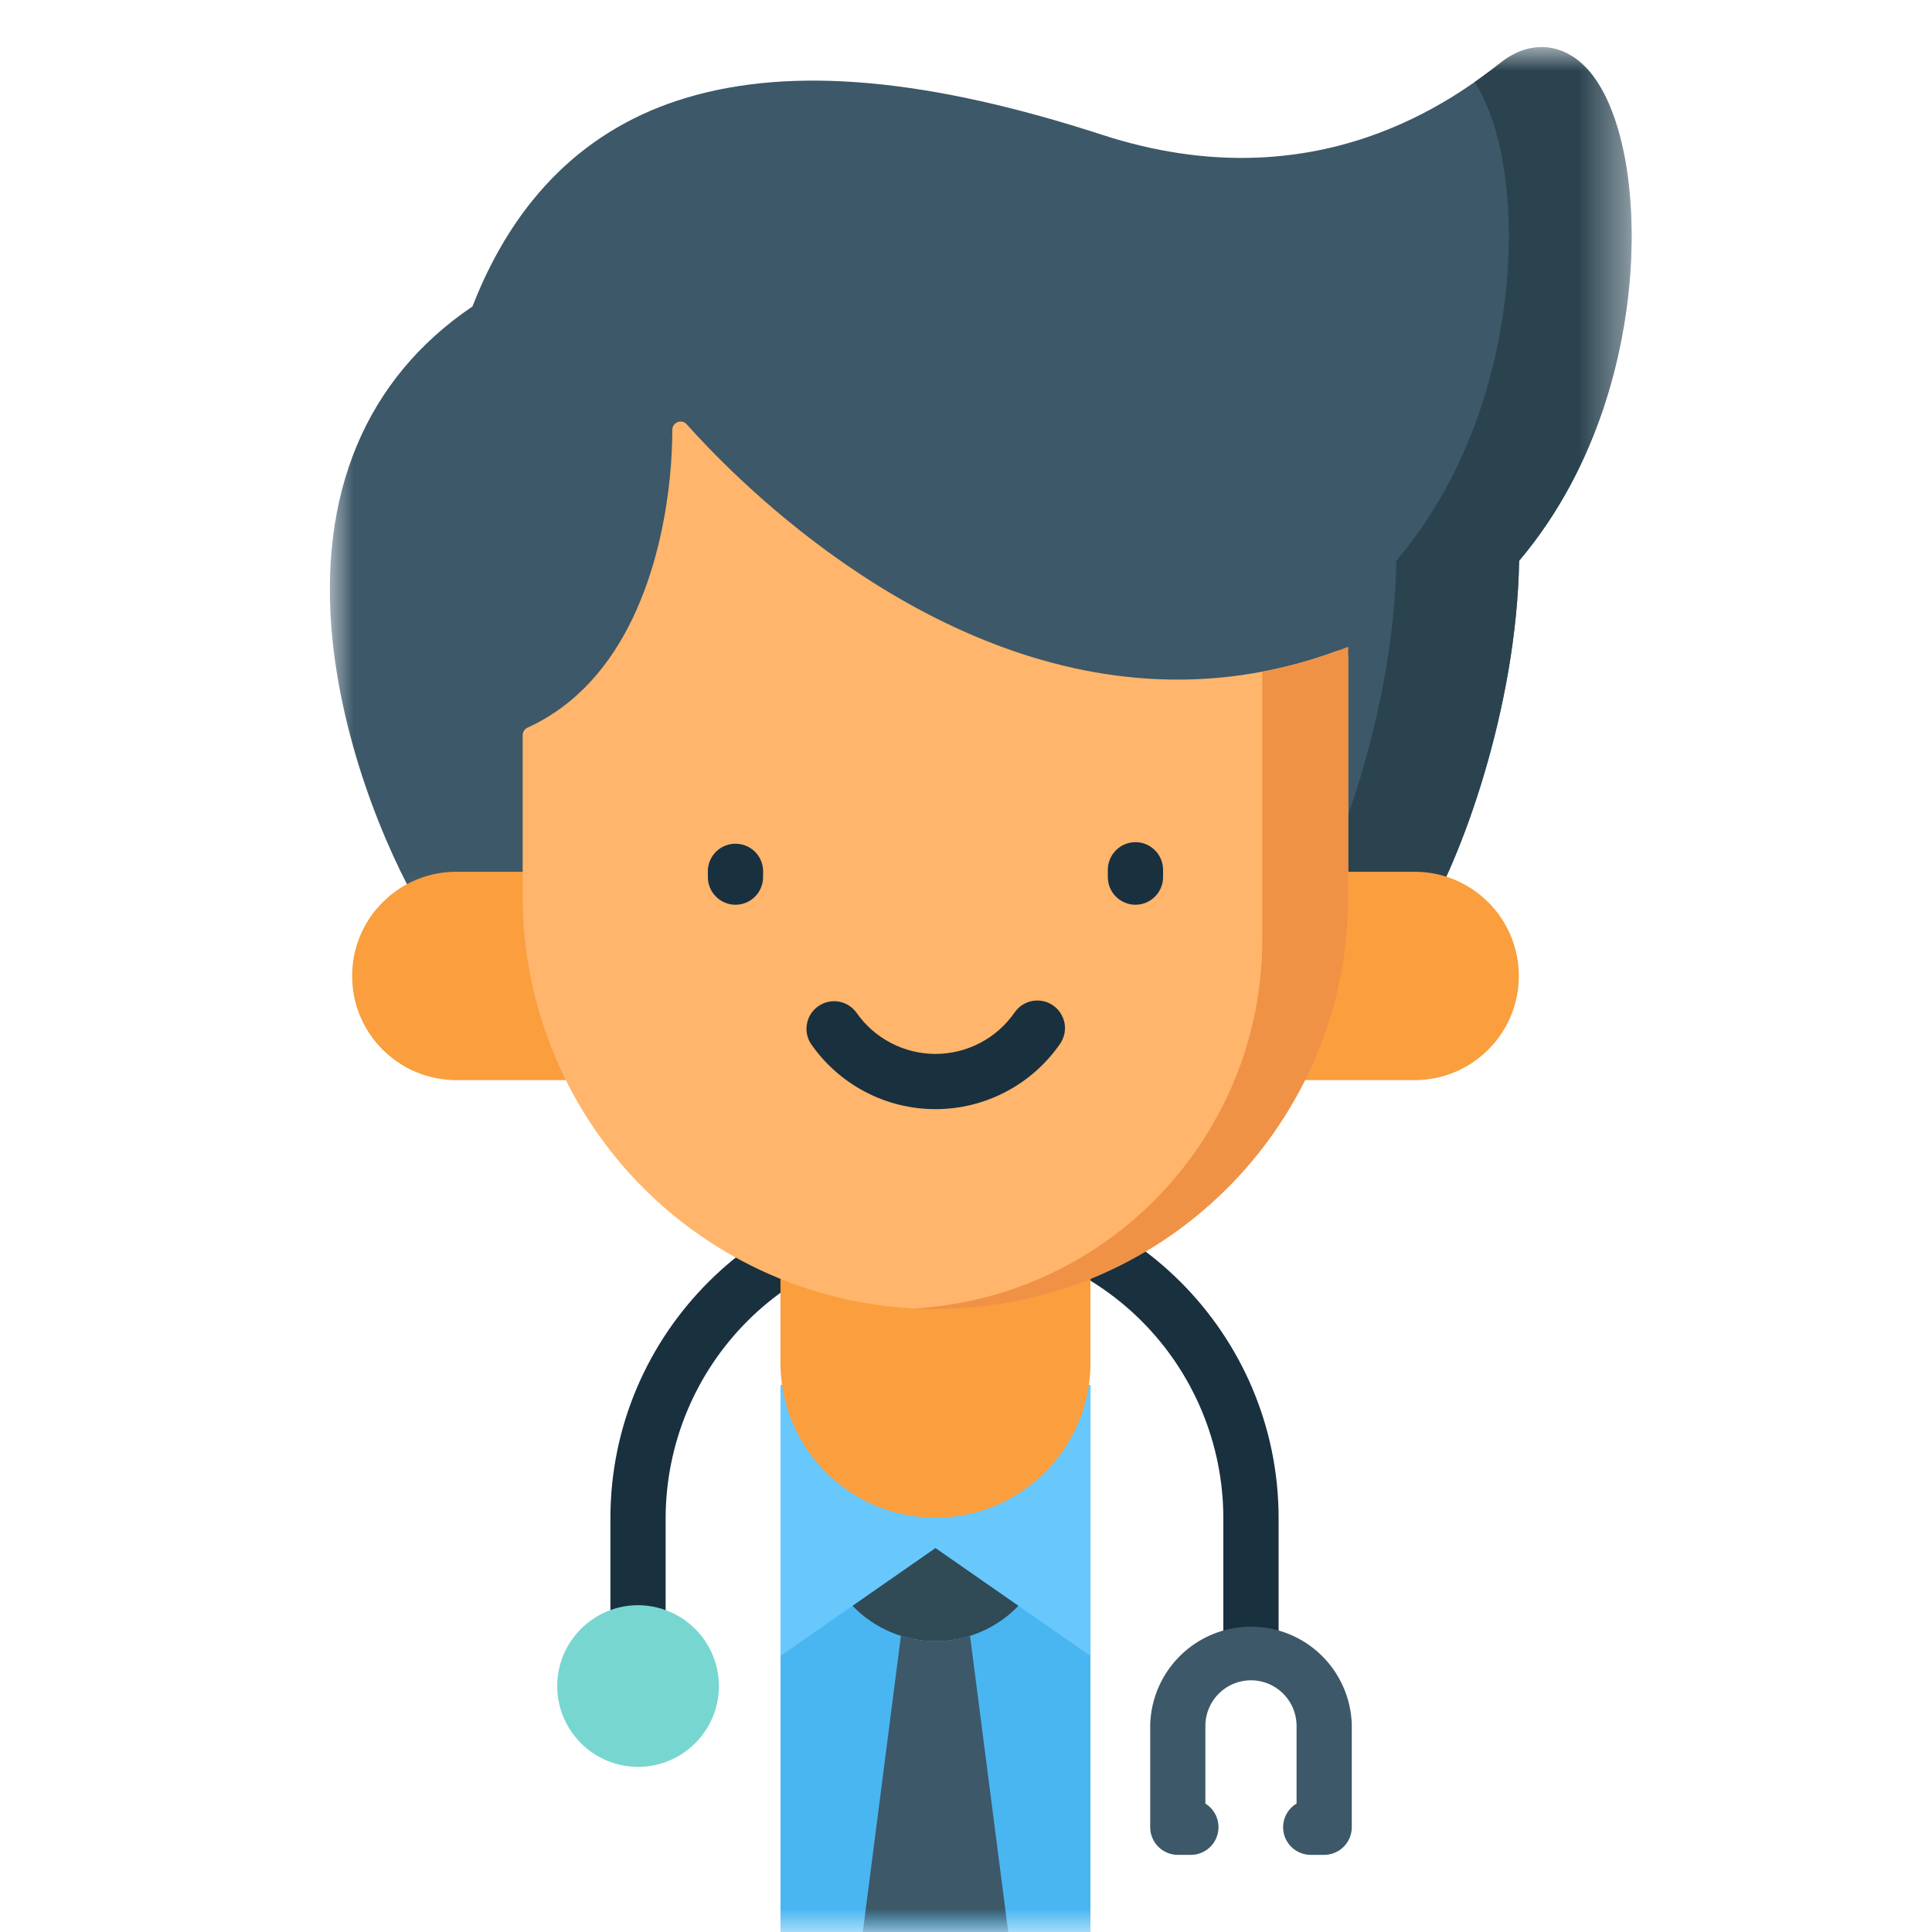 <svg width="41" height="41" viewBox="0 0 41 41" fill="none" xmlns="http://www.w3.org/2000/svg">
<mask id="mask0_7_31" style="mask-type:alpha" maskUnits="userSpaceOnUse" x="7" y="1" width="28" height="19">
<path d="M7 1H34.625V19.897H7V1Z" fill="white"/>
</mask>
<g mask="url(#mask0_7_31)">
<path d="M33.675 1.454C33.161 0.904 32.471 0.85 31.873 1.311C30.904 2.061 27.954 4.344 23.39 2.861C19.705 1.662 16.825 1.404 14.583 2.07C12.458 2.7 10.926 4.191 10.026 6.504C7.76 8.036 6.736 10.485 7.058 13.6C7.311 16.028 8.328 18.362 9.121 19.623C9.204 19.755 9.336 19.848 9.488 19.883C9.64 19.918 9.799 19.891 9.931 19.808C10.014 19.755 10.083 19.681 10.131 19.594C10.178 19.508 10.203 19.41 10.203 19.311H29.075C29.076 19.437 29.118 19.56 29.194 19.661C29.271 19.762 29.378 19.835 29.499 19.87C29.621 19.905 29.75 19.9 29.869 19.855C29.987 19.811 30.088 19.729 30.156 19.623C31.002 18.281 32.184 15.03 32.238 11.901C33.993 9.824 34.458 7.349 34.578 6.036C34.761 4.036 34.406 2.238 33.675 1.454" fill="#3D5868"/>
<mask id="mask1_7_31" style="mask-type:alpha" maskUnits="userSpaceOnUse" x="27" y="1" width="8" height="19">
<path d="M27.735 1H34.625V19.897H27.736L27.735 1Z" fill="white"/>
</mask>
<g mask="url(#mask1_7_31)">
<path d="M33.675 1.454C33.161 0.904 32.471 0.85 31.873 1.311C31.726 1.426 31.531 1.576 31.293 1.743C31.871 2.629 32.136 4.253 31.973 6.036C31.853 7.349 31.388 9.824 29.633 11.901C29.583 14.811 28.558 17.823 27.735 19.311H29.075C29.076 19.437 29.118 19.56 29.194 19.661C29.271 19.762 29.378 19.835 29.499 19.87C29.621 19.905 29.75 19.9 29.869 19.855C29.987 19.811 30.088 19.729 30.156 19.623C31.002 18.281 32.186 15.03 32.238 11.901C33.993 9.824 34.458 7.349 34.578 6.036C34.761 4.036 34.406 2.238 33.675 1.454" fill="#2A434F"/>
</g>
</g>
<mask id="mask2_7_31" style="mask-type:alpha" maskUnits="userSpaceOnUse" x="7" y="1" width="28" height="40">
<path d="M7 41H34.626V1H7V41Z" fill="white"/>
</mask>
<g mask="url(#mask2_7_31)">
<path d="M16.564 41H23.141V29.394H16.564V41Z" fill="#49B6F2"/>
</g>
<mask id="mask3_7_31" style="mask-type:alpha" maskUnits="userSpaceOnUse" x="7" y="1" width="28" height="40">
<path d="M7 41H34.626V1H7V41Z" fill="white"/>
</mask>
<g mask="url(#mask3_7_31)">
<path d="M19.852 29.976V32.853L23.142 35.141V29.395L19.852 29.976V29.976ZM16.563 35.14L19.852 32.853V29.976L16.563 29.395V35.14Z" fill="#68C8FC"/>
</g>
<mask id="mask4_7_31" style="mask-type:alpha" maskUnits="userSpaceOnUse" x="7" y="1" width="28" height="40">
<path d="M7 41H34.626V1H7V41Z" fill="white"/>
</mask>
<g mask="url(#mask4_7_31)">
<path d="M26.547 35.629C26.392 35.629 26.243 35.567 26.133 35.457C26.023 35.347 25.961 35.198 25.961 35.043V32.218C25.96 30.649 25.336 29.145 24.227 28.035C23.117 26.926 21.613 26.302 20.044 26.3C18.475 26.302 16.971 26.926 15.861 28.035C14.752 29.145 14.128 30.649 14.126 32.218V34.65C14.126 34.805 14.064 34.955 13.954 35.064C13.844 35.174 13.695 35.236 13.54 35.236C13.385 35.236 13.236 35.174 13.126 35.064C13.016 34.955 12.954 34.805 12.954 34.65V32.218C12.954 28.309 16.135 25.128 20.044 25.128C23.954 25.128 27.134 28.309 27.134 32.218V35.043C27.134 35.12 27.119 35.196 27.089 35.267C27.06 35.339 27.017 35.403 26.962 35.458C26.907 35.512 26.843 35.555 26.771 35.585C26.7 35.614 26.624 35.629 26.547 35.629Z" fill="#19303F"/>
<mask id="mask5_7_31" style="mask-type:alpha" maskUnits="userSpaceOnUse" x="7" y="1" width="28" height="40">
<path d="M7 41H34.626V1H7V41Z" fill="white"/>
</mask>
<g mask="url(#mask5_7_31)">
<path d="M16.563 21.917V29C16.584 29.858 16.94 30.674 17.555 31.274C18.169 31.873 18.994 32.209 19.852 32.209C20.71 32.209 21.535 31.873 22.149 31.274C22.764 30.674 23.12 29.858 23.141 29V21.917H16.563ZM9.683 18.5H13.54V22.922H9.683C9.393 22.922 9.105 22.865 8.837 22.754C8.569 22.643 8.325 22.48 8.12 22.274C7.914 22.069 7.751 21.825 7.64 21.557C7.529 21.289 7.472 21.001 7.472 20.711C7.472 20.421 7.529 20.133 7.64 19.865C7.751 19.597 7.914 19.353 8.12 19.148C8.325 18.942 8.569 18.779 8.837 18.668C9.105 18.557 9.393 18.5 9.683 18.5M30.021 18.5H26.164V22.922H30.021C30.311 22.922 30.599 22.865 30.867 22.754C31.135 22.643 31.379 22.48 31.584 22.274C31.79 22.069 31.953 21.825 32.064 21.557C32.175 21.289 32.232 21.001 32.232 20.711C32.232 20.421 32.175 20.133 32.064 19.865C31.953 19.597 31.79 19.353 31.584 19.148C31.379 18.942 31.135 18.779 30.867 18.668C30.599 18.557 30.311 18.5 30.021 18.5" fill="#FA9E3E"/>
</g>
<mask id="mask6_7_31" style="mask-type:alpha" maskUnits="userSpaceOnUse" x="7" y="1" width="28" height="40">
<path d="M7 41H34.626V1H7V41Z" fill="white"/>
</mask>
<g mask="url(#mask6_7_31)">
<path d="M28.61 13.98V18.927C28.61 23.768 24.723 27.765 19.882 27.781C18.729 27.785 17.587 27.561 16.521 27.123C15.455 26.685 14.486 26.04 13.669 25.227C12.852 24.413 12.204 23.446 11.762 22.382C11.32 21.317 11.092 20.176 11.092 19.023V15.6C11.092 15.53 11.135 15.468 11.199 15.44C13.318 14.471 14.025 11.96 14.212 10.163C14.252 9.774 14.267 9.42 14.268 9.122C14.268 8.96 14.467 8.885 14.574 9.005C14.821 9.282 15.204 9.69 15.707 10.163C18.022 12.337 22.852 15.841 28.376 13.813C28.403 13.803 28.431 13.801 28.459 13.805C28.487 13.808 28.514 13.819 28.537 13.835C28.56 13.851 28.578 13.873 28.591 13.898C28.604 13.923 28.611 13.951 28.611 13.979" fill="#FFB56B"/>
</g>
<mask id="mask7_7_31" style="mask-type:alpha" maskUnits="userSpaceOnUse" x="7" y="1" width="28" height="40">
<path d="M7 41H34.626V1H7V41Z" fill="white"/>
</mask>
<g mask="url(#mask7_7_31)">
<path d="M19.852 23.538C19.332 23.538 18.82 23.412 18.36 23.17C17.9 22.929 17.505 22.579 17.209 22.152C17.126 22.024 17.096 21.869 17.126 21.72C17.155 21.57 17.242 21.438 17.367 21.352C17.492 21.265 17.646 21.23 17.797 21.255C17.947 21.28 18.081 21.363 18.172 21.485C18.36 21.757 18.611 21.979 18.904 22.132C19.196 22.285 19.522 22.366 19.852 22.366C20.182 22.366 20.508 22.285 20.8 22.132C21.093 21.979 21.344 21.757 21.532 21.485C21.62 21.357 21.756 21.27 21.909 21.242C22.062 21.214 22.22 21.248 22.348 21.337C22.475 21.425 22.563 21.561 22.591 21.713C22.619 21.866 22.584 22.024 22.496 22.152C22.2 22.579 21.805 22.929 21.344 23.17C20.884 23.412 20.372 23.538 19.852 23.538" fill="#19303F"/>
</g>
<mask id="mask8_7_31" style="mask-type:alpha" maskUnits="userSpaceOnUse" x="7" y="1" width="28" height="40">
<path d="M7 41H34.626V1H7V41Z" fill="white"/>
</mask>
<g mask="url(#mask8_7_31)">
<path d="M26.788 19.934C26.788 24.096 23.538 27.534 19.383 27.768C19.46 27.773 19.538 27.776 19.615 27.778H19.617C19.916 27.785 20.215 27.778 20.513 27.756L20.546 27.753C20.68 27.743 20.811 27.73 20.943 27.713C25.266 27.176 28.611 23.49 28.611 19.023V13.726C27.994 13.969 27.386 14.142 26.788 14.255V19.934V19.934Z" fill="#EF9245"/>
</g>
<mask id="mask9_7_31" style="mask-type:alpha" maskUnits="userSpaceOnUse" x="7" y="1" width="28" height="40">
<path d="M7 41H34.626V1H7V41Z" fill="white"/>
</mask>
<g mask="url(#mask9_7_31)">
<path d="M24.096 19.2C23.941 19.2 23.791 19.138 23.682 19.028C23.572 18.919 23.51 18.769 23.51 18.614V18.458C23.51 18.303 23.572 18.154 23.682 18.044C23.791 17.934 23.941 17.872 24.096 17.872C24.251 17.872 24.4 17.934 24.51 18.044C24.62 18.154 24.682 18.303 24.682 18.458V18.614C24.682 18.769 24.62 18.919 24.51 19.028C24.4 19.138 24.251 19.2 24.096 19.2M15.608 19.2C15.453 19.2 15.303 19.138 15.194 19.028C15.084 18.919 15.022 18.769 15.022 18.614V18.458C15.031 18.308 15.096 18.168 15.205 18.065C15.314 17.962 15.458 17.905 15.608 17.905C15.758 17.905 15.902 17.962 16.011 18.065C16.12 18.168 16.185 18.308 16.194 18.458V18.614C16.194 18.691 16.179 18.767 16.149 18.838C16.12 18.909 16.077 18.974 16.022 19.028C15.968 19.083 15.903 19.126 15.832 19.155C15.761 19.185 15.685 19.2 15.608 19.2" fill="#19303F"/>
</g>
<mask id="mask10_7_31" style="mask-type:alpha" maskUnits="userSpaceOnUse" x="7" y="1" width="28" height="40">
<path d="M7 41H34.626V1H7V41Z" fill="white"/>
</mask>
<g mask="url(#mask10_7_31)">
<path d="M13.54 34.065C12.595 34.065 11.825 34.835 11.825 35.781C11.825 36.727 12.595 37.496 13.541 37.496C14.487 37.496 15.257 36.726 15.257 35.781C15.256 35.326 15.075 34.89 14.753 34.569C14.432 34.247 13.996 34.066 13.541 34.065" fill="#78D6D1"/>
</g>
<mask id="mask11_7_31" style="mask-type:alpha" maskUnits="userSpaceOnUse" x="7" y="1" width="28" height="40">
<path d="M7 41H34.626V1H7V41Z" fill="white"/>
</mask>
<g mask="url(#mask11_7_31)">
<path d="M19.852 32.853L18.092 34.078C18.32 34.315 18.593 34.504 18.896 34.633C19.198 34.762 19.524 34.828 19.852 34.828C20.181 34.828 20.507 34.762 20.809 34.633C21.112 34.504 21.385 34.315 21.613 34.078L19.853 32.853H19.852Z" fill="#304A56"/>
</g>
<mask id="mask12_7_31" style="mask-type:alpha" maskUnits="userSpaceOnUse" x="7" y="1" width="28" height="40">
<path d="M7 41H34.626V1H7V41Z" fill="white"/>
</mask>
<g mask="url(#mask12_7_31)">
<path d="M19.852 34.828C19.596 34.828 19.35 34.789 19.119 34.716L18.31 41H21.396L20.586 34.716C20.349 34.791 20.102 34.828 19.853 34.828M28.101 39.363H27.817C27.689 39.363 27.564 39.321 27.462 39.244C27.359 39.166 27.285 39.057 27.251 38.934C27.217 38.81 27.224 38.678 27.272 38.559C27.319 38.44 27.405 38.34 27.515 38.274V36.595C27.507 36.344 27.401 36.106 27.221 35.931C27.04 35.756 26.799 35.658 26.547 35.658C26.296 35.658 26.055 35.756 25.874 35.931C25.694 36.106 25.588 36.344 25.58 36.595V38.275C25.688 38.342 25.772 38.442 25.818 38.56C25.864 38.679 25.871 38.809 25.837 38.931C25.804 39.054 25.731 39.162 25.631 39.24C25.53 39.318 25.407 39.361 25.28 39.363H24.995C24.84 39.363 24.691 39.301 24.581 39.191C24.471 39.081 24.409 38.932 24.409 38.777V36.595C24.426 36.039 24.659 35.511 25.058 35.124C25.457 34.737 25.992 34.52 26.548 34.52C27.104 34.52 27.639 34.737 28.038 35.124C28.437 35.511 28.67 36.039 28.687 36.595V38.777C28.687 38.932 28.625 39.081 28.515 39.191C28.405 39.301 28.256 39.363 28.101 39.363" fill="#3D5868"/>
</g>
</g>
</svg>
